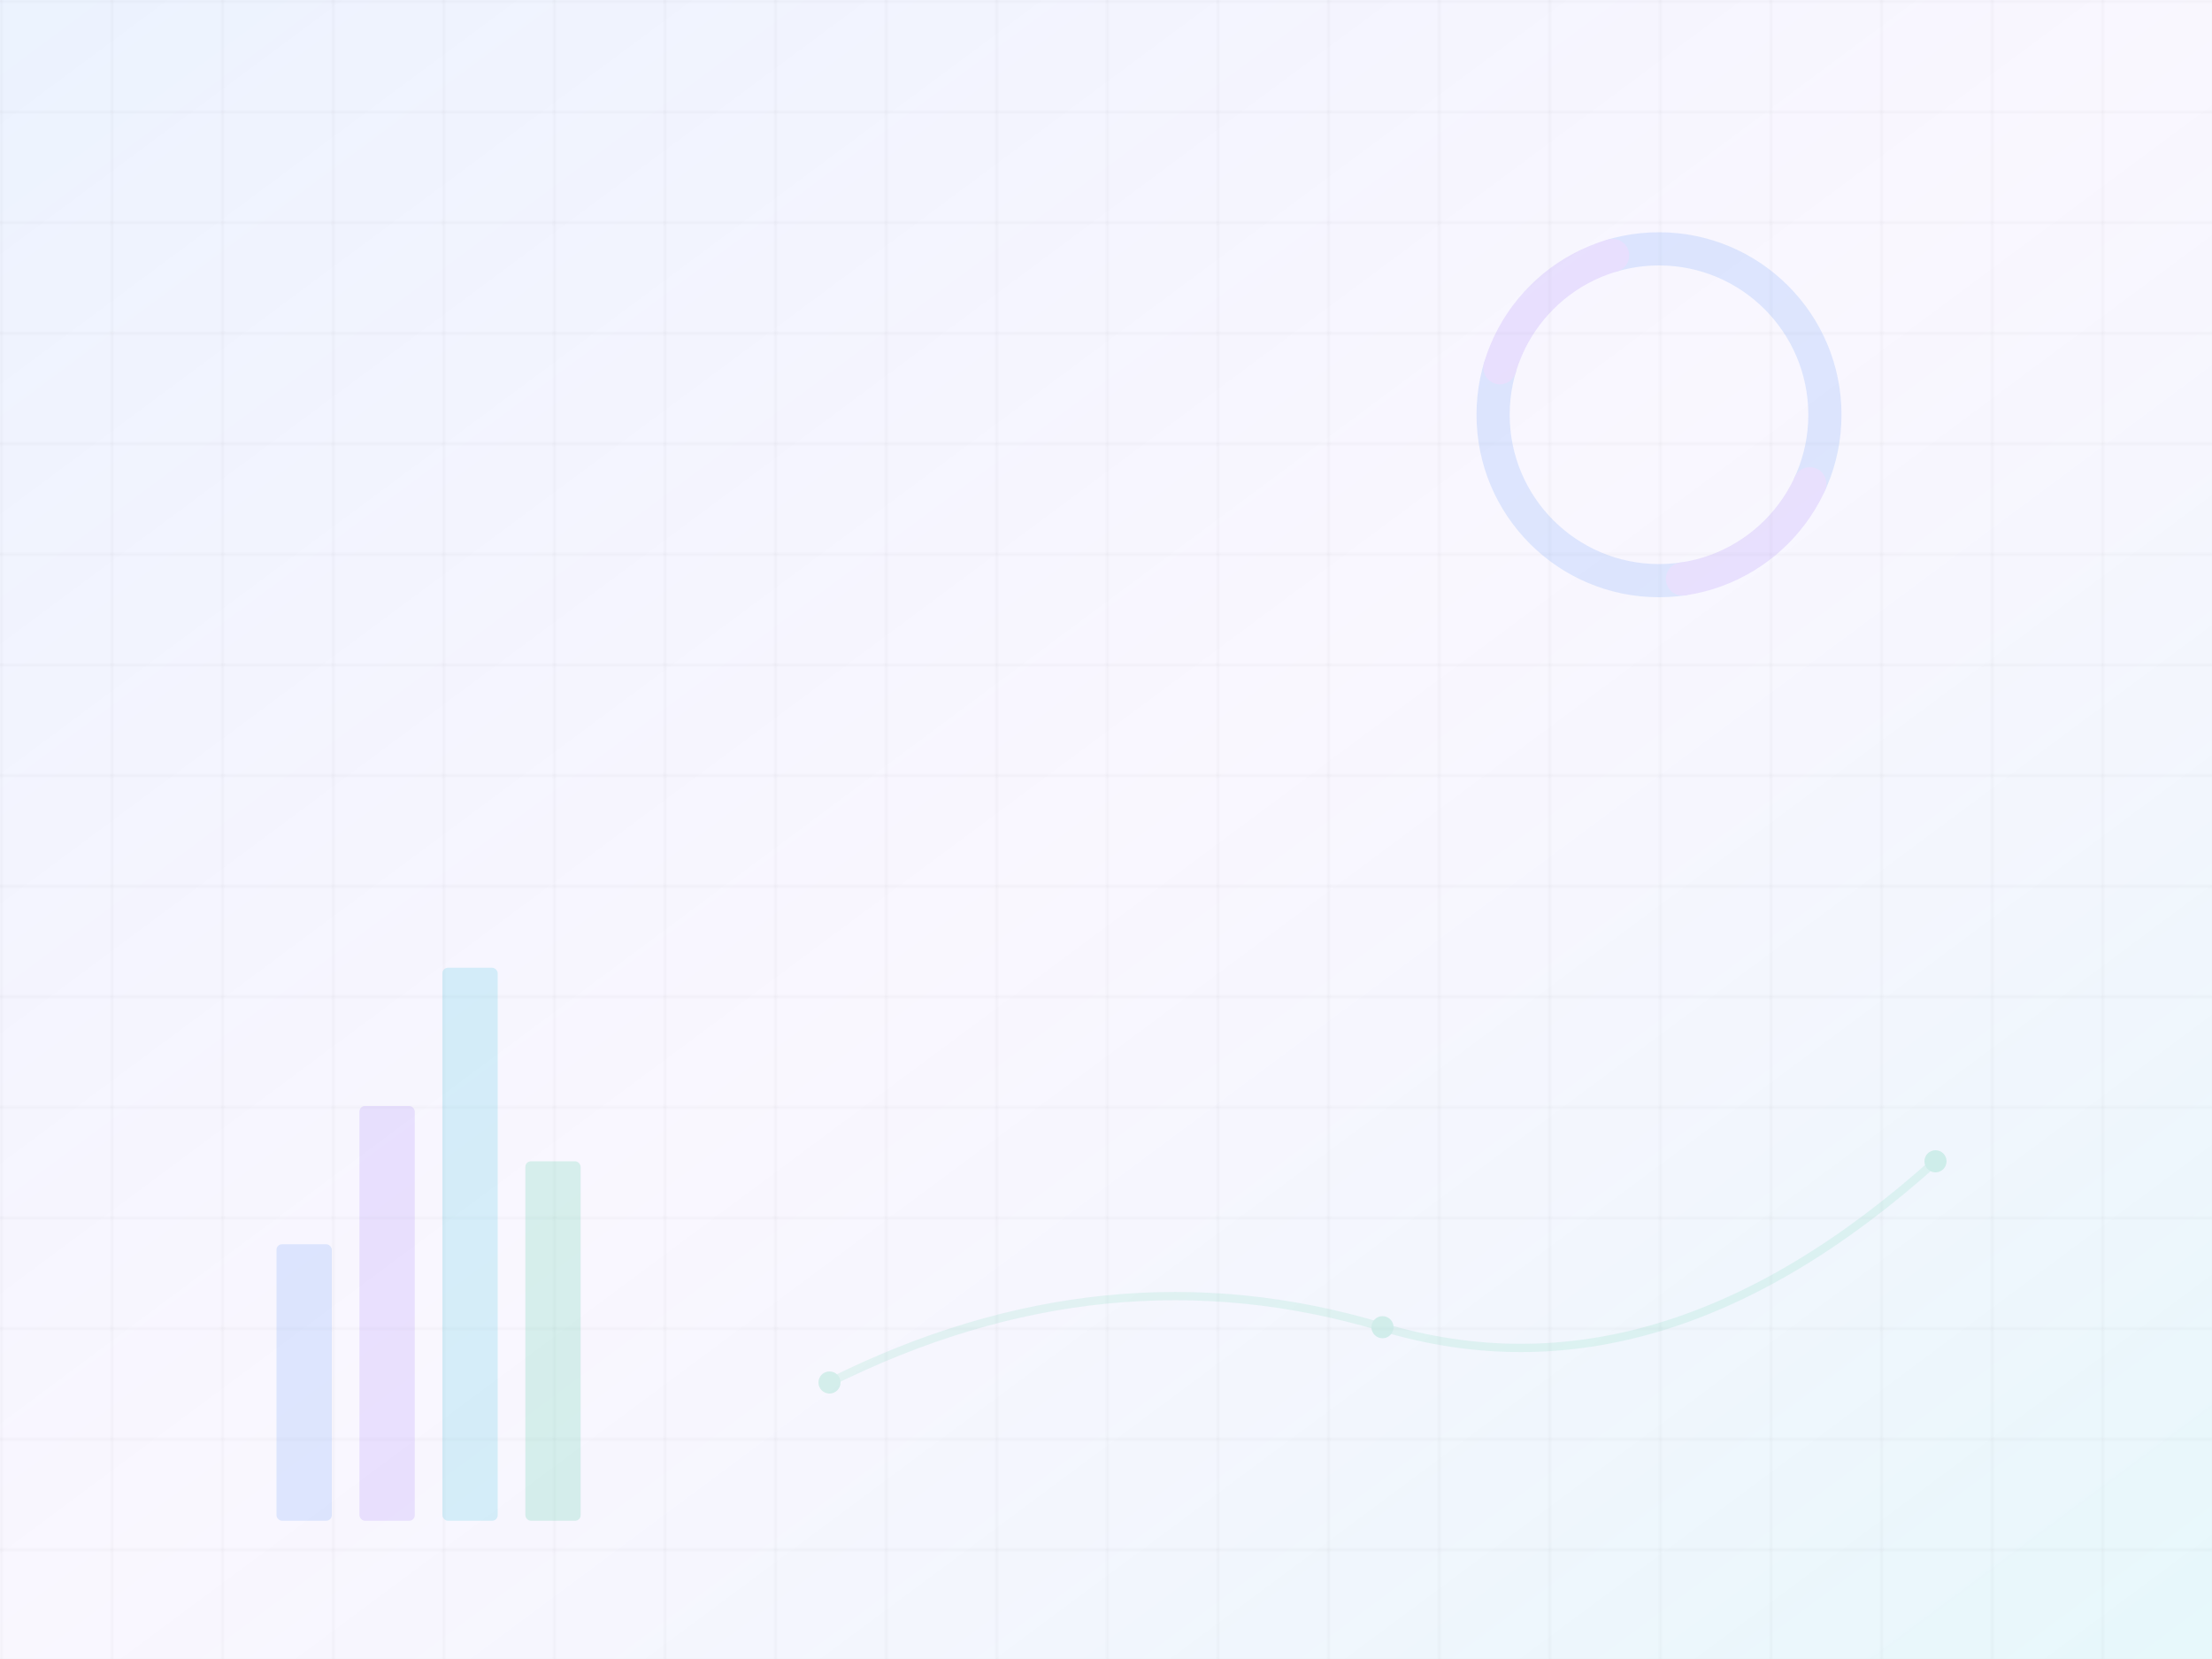 <!-- Modern Geometric Background for Analytics -->
<svg width="800" height="600" xmlns="http://www.w3.org/2000/svg">
  <defs>
    <linearGradient id="analytics-bg" x1="0%" y1="0%" x2="100%" y2="100%">
      <stop offset="0%" style="stop-color:#3b82f6;stop-opacity:0.1" />
      <stop offset="50%" style="stop-color:#8b5cf6;stop-opacity:0.05" />
      <stop offset="100%" style="stop-color:#06b6d4;stop-opacity:0.1" />
    </linearGradient>
    
    <pattern id="chart-grid" x="0" y="0" width="40" height="40" patternUnits="userSpaceOnUse">
      <path d="M 40 0 L 0 0 0 40" fill="none" stroke="currentColor" stroke-width="0.5" opacity="0.1"/>
    </pattern>
  </defs>
  
  <rect width="100%" height="100%" fill="url(#analytics-bg)"/>
  <rect width="100%" height="100%" fill="url(#chart-grid)"/>
  
  <!-- Floating chart elements -->
  <g opacity="0.15">
    <!-- Bar chart illustration -->
    <rect x="100" y="450" width="20" height="100" fill="#3b82f6" rx="2"/>
    <rect x="130" y="400" width="20" height="150" fill="#8b5cf6" rx="2"/>
    <rect x="160" y="350" width="20" height="200" fill="#06b6d4" rx="2"/>
    <rect x="190" y="420" width="20" height="130" fill="#10b981" rx="2"/>
    
    <!-- Pie chart illustration -->
    <circle cx="600" cy="150" r="60" fill="none" stroke="#3b82f6" stroke-width="12" stroke-dasharray="120 60" stroke-linecap="round" transform="rotate(-90 600 150)"/>
    <circle cx="600" cy="150" r="60" fill="none" stroke="#8b5cf6" stroke-width="12" stroke-dasharray="60 120" stroke-dashoffset="-120" stroke-linecap="round" transform="rotate(-90 600 150)"/>
    
    <!-- Trend line -->
    <path d="M 300 500 Q 400 450 500 480 T 700 420" fill="none" stroke="#10b981" stroke-width="3" opacity="0.6"/>
    <circle cx="300" cy="500" r="4" fill="#10b981"/>
    <circle cx="500" cy="480" r="4" fill="#10b981"/>
    <circle cx="700" cy="420" r="4" fill="#10b981"/>
  </g>
</svg>